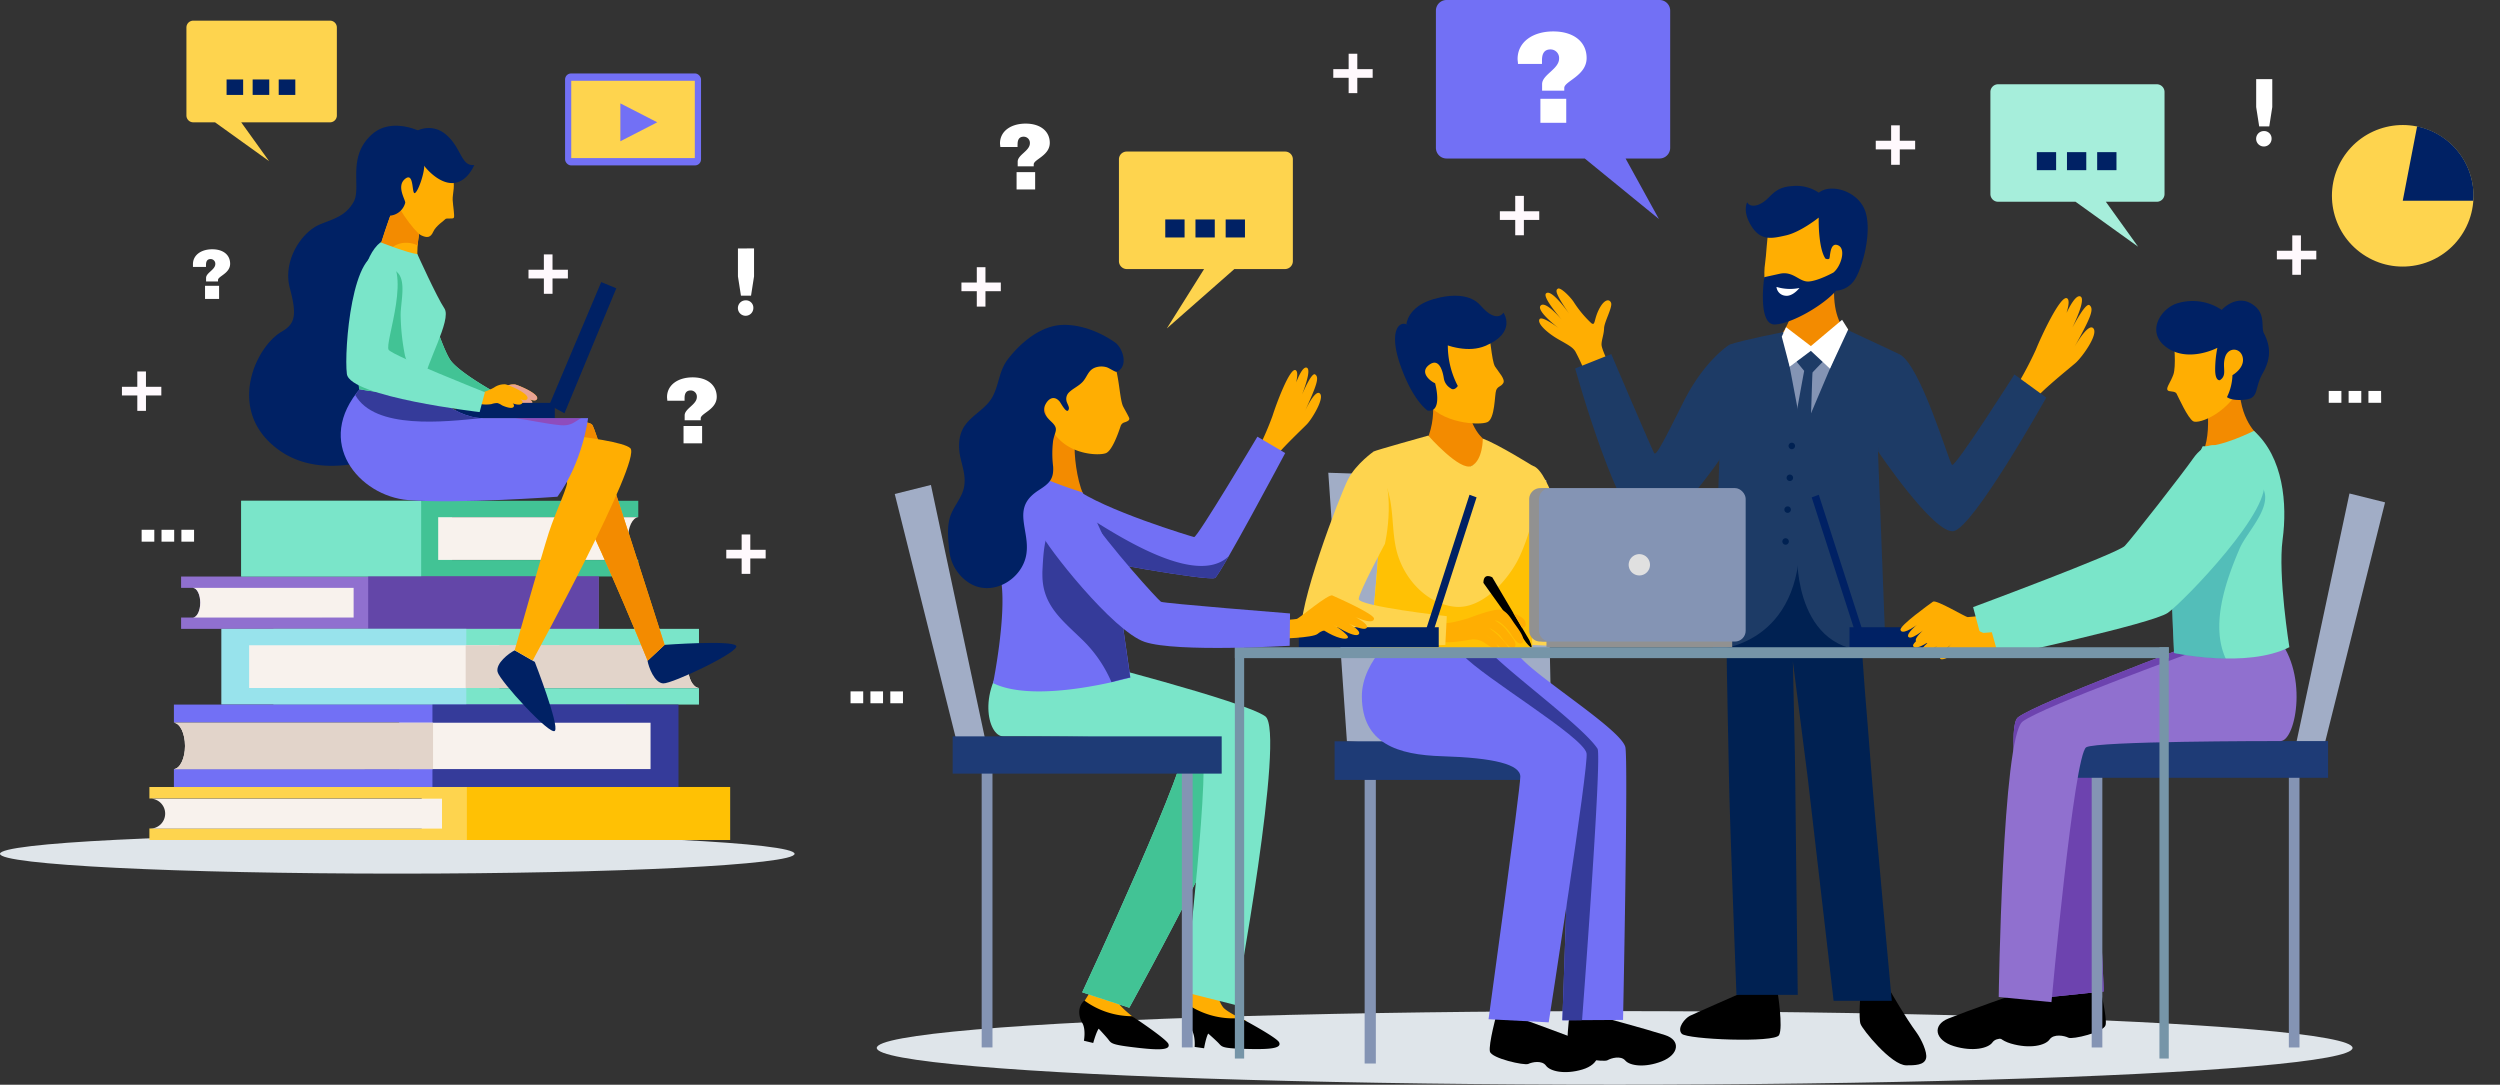 <svg xmlns="http://www.w3.org/2000/svg" width="663.919" height="288.068" viewBox="0 0 663.919 288.068">
  <rect x="0" y="0" width="663.919" height="288.068" fill="#333333" stroke="none"/>
  <g id="_29476_Convertido_-01" data-name="29476 [Convertido]-01" transform="translate(-52.63 -133.498)">
    <g id="Layer_1" data-name="Layer 1" transform="translate(52.63 130.34)">
      <ellipse id="Elipse_6300" data-name="Elipse 6300" cx="195.963" cy="9.772" rx="195.963" ry="9.772" transform="translate(232.838 271.681)" fill="#dfe5ea"/>
      <path id="Trazado_187583" data-name="Trazado 187583" d="M263.646,354.671c0,2.912-47.232,5.261-105.508,5.261S52.63,357.583,52.63,354.671s47.232-5.261,105.508-5.261S263.646,351.768,263.646,354.671Z" transform="translate(-52.63 -124.766)" fill="#dfe5ea"/>
      <rect id="Rectángulo_38738" data-name="Rectángulo 38738" width="36.106" height="24.426" rx="1.6" transform="translate(150.064 22.662)" fill="#7270f5"/>
      <rect id="Rectángulo_38739" data-name="Rectángulo 38739" width="32.814" height="20.529" transform="translate(151.704 24.611)" fill="#fed44e"/>
      <path id="Trazado_187584" data-name="Trazado 187584" d="M213.29,160.19v10.06l9.793-5.035Z" transform="translate(-48.542 -129.58)" fill="#7270f5"/>
      <path id="Trazado_187585" data-name="Trazado 187585" d="M396.63,255.85l4.943,71.32,54.451,3.394L454.506,257.8Z" transform="translate(-43.877 -127.146)" fill="#a1adc6"/>
      <path id="Trazado_187586" data-name="Trazado 187586" d="M449.964,254.071c-4.4-1.323-14.449,38.382-12.88,44.761,1.077,4.368,38.116,2.789,38.116,2.789l.39-7.629s-23.5-2.656-23.38-4.584,6.942-14.623,6.942-14.623S454.435,255.414,449.964,254.071Z" transform="translate(-42.852 -127.192)" fill="#fed44e"/>
      <path id="Trazado_187587" data-name="Trazado 187587" d="M432.935,231.23l-9.978,1.559s2.81,8.87-1.5,16.407c0,0,7.178,7.773,12.182,5.722,5.343-2.194,3.353-7.6,3.353-7.6S431.55,243.033,432.935,231.23Z" transform="translate(-43.245 -127.773)" fill="#f38b00"/>
      <path id="Trazado_187588" data-name="Trazado 187588" d="M421.443,216.315s15.556-1.784,16.633.831,1.313,9.988,2.318,11.536,2.83,3.415,2.153,4.42-1.436.759-1.866,1.887-.267,7.5-2.317,8.439-12.531.39-16.325-5.578S413.916,216.868,421.443,216.315Z" transform="translate(-43.351 -128.167)" fill="#ffae02"/>
      <path id="Trazado_187589" data-name="Trazado 187589" d="M417.622,217.742l10.316,4.768a23.215,23.215,0,0,0,2.646,11.28s-.923,1.425-1.9.615a3.743,3.743,0,0,1-1.825-2.728c-.236-1.5-1.128-5.517-3.835-3.538s.154,4.338,1.528,4.922c0,0,2.184,7.834-1.969,7.27,0,0-3.835-2.43-7.178-11.834S415.028,215.968,417.622,217.742Z" transform="translate(-43.437 -128.128)" fill="#002164"/>
      <path id="Trazado_187590" data-name="Trazado 187590" d="M442.64,214.5s3.692,5.3-4.881,8.85-20.9-5.794-20.9-5.794.308-4.656,7.178-6.645c5.127-1.487,9.9-1.282,12.51,1.682C440.9,217.619,442.64,214.5,442.64,214.5Z" transform="translate(-43.362 -128.313)" fill="#002164"/>
      <rect id="Rectángulo_38740" data-name="Rectángulo 38740" width="2.974" height="78.354" transform="translate(362.403 207.242)" fill="#8494b4"/>
      <rect id="Rectángulo_38741" data-name="Rectángulo 38741" width="2.974" height="78.354" transform="translate(417.469 207.242)" fill="#8494b4"/>
      <rect id="Rectángulo_38742" data-name="Rectángulo 38742" width="74.006" height="10.254" transform="translate(354.425 200.023)" fill="#1e3b76"/>
      <path id="Trazado_187591" data-name="Trazado 187591" d="M422.9,246.23s-13.926,3.876-14.5,4.225c0,0,1.538,20.14,1.313,25.564s-2.42,28.641-2.42,28.641h43.263s-.513-23.585-.287-28.815c0,0-1.384-17.535.451-21.534,0,0-9.1-5.691-13.331-7.3,0,0,.062,5.712-2.974,7.27S422.9,246.23,422.9,246.23Z" transform="translate(-43.606 -127.391)" fill="#fed44e"/>
      <path id="Trazado_187592" data-name="Trazado 187592" d="M450.266,275.645s-.1-2.41-.154-5.671a51.885,51.885,0,0,1-3.076,8.45c-2.83,5.835-9.814,13.905-17.238,13.044s-13.4-7.486-15.269-14.715c-1.395-5.445-.708-11.382-2.543-16.684a21.956,21.956,0,0,0-3.281-6c.431,6.153,1.2,17.812,1.025,21.75-.236,5.425-2.42,28.641-2.42,28.641h43.264S450.061,280.844,450.266,275.645Z" transform="translate(-43.605 -127.192)" fill="#ffc104"/>
      <path id="Trazado_187593" data-name="Trazado 187593" d="M448.982,299.592l-9.824-16.653s-2.348-1.384-2.358,1.477l11.341,15.833S450.756,303.519,448.982,299.592Z" transform="translate(-42.855 -126.466)"/>
      <path id="Trazado_187594" data-name="Trazado 187594" d="M445.389,295.094c-.759-1.025-1.661-2.84-3.271-3.661s-8.819,2.112-9.321,2.246c-.267.062-4.83,1.436-5.773,1.128a41.735,41.735,0,0,1-.954,4.953c1.682.625,7.1-.42,7.773-.523a5.2,5.2,0,0,1,3.743,1.025c1.128.8,2.215,1.477,3.015,1.313s-.051-1.138-.5-1.671h0c2.051,2.43,3.076,2.051,3.456,1.559s-2.184-2.923-2.441-3.24-2.523-2.051-2.523-2.051a10.347,10.347,0,0,1,2.9,2.051c.246.267,2.953,4.368,3.876,3.076s-1.333-3.353-2.235-4.656a10.255,10.255,0,0,0-3-2.441c1.1-.144,2.984,1.928,3.61,2.656s2.276,4.174,3.579,3.3S446.148,296.181,445.389,295.094Zm-5.5,4.615a20.973,20.973,0,0,0-2.153-1.61,11.715,11.715,0,0,1,2.153,1.63Z" transform="translate(-43.128 -126.245)" fill="#ffae02"/>
      <path id="Trazado_187595" data-name="Trazado 187595" d="M444.56,292.18s2.676,1.025,3.138,2.215-.267,1.907-.9,1.63Z" transform="translate(-42.657 -126.222)" fill="#ffae02"/>
      <path id="Trazado_187596" data-name="Trazado 187596" d="M408.847,250.35s-4.573,3.2-6.727,7.26-13.915,34.937-12.357,41.315c1.077,4.368,38.126,2.789,38.126,2.789l.39-7.629s-23.5-2.656-23.39-4.584,6.953-14.623,6.953-14.623S415.564,259.22,408.847,250.35Z" transform="translate(-44.055 -127.286)" fill="#fed44e"/>
      <path id="Trazado_187597" data-name="Trazado 187597" d="M466.938,396.62s12.4,3.333,17.535,4.984c4.266,1.364,3.712,5.189-.851,6.973s-8.511,1.179-9.7-.215-3.774-.636-4.727-.072-9.834-.656-10.429-2.43.246-8.85.246-8.85Z" transform="translate(-42.301 -123.564)"/>
      <path id="Trazado_187598" data-name="Trazado 187598" d="M447.392,397.476s12.09,4.358,17.063,6.419c4.1,1.713,3.281,5.486-1.425,6.881s-8.573.472-9.649-1.025-3.7-.943-4.7-.461-9.752-1.466-10.193-3.281,1.866-10.367,1.866-10.367Z" transform="translate(-42.813 -123.589)"/>
      <path id="Trazado_187599" data-name="Trazado 187599" d="M474.905,327.491c-1.364-5.076-26.662-20.417-28.712-25.041H425.786a33.2,33.2,0,0,0-5.4,15.618c-1.292,12.962,10.685,8.521,22.56,8.952S459.636,334.8,459.985,338s-1.8,62.07-1.8,62.07l16.12-.092S475.726,330.516,474.905,327.491Z" transform="translate(-43.275 -125.961)" fill="#7270f5"/>
      <path id="Trazado_187600" data-name="Trazado 187600" d="M463.42,400.031s5.353-70.274,4.1-72.089c-3.681-5.6-21.534-18.745-27.687-24.847L425.8,302.45a33.2,33.2,0,0,0-5.4,15.618c-1.292,12.962,10.685,8.521,22.56,8.952S459.636,334.8,459.985,338s-1.8,62.07-1.8,62.07Z" transform="translate(-43.275 -125.961)" fill="#353b9a"/>
      <path id="Trazado_187601" data-name="Trazado 187601" d="M464.991,329.163c-.954-4.461-27.318-20.058-32.814-26.026L410.56,301.65c-2.646,2.964-5.281,7.578-5.24,12.521.113,12.449,9.5,15.443,21.37,15.8,13.7.41,20.734,2.174,20.714,5.435s-8.439,64.408-8.439,64.408l15.976.831S465.647,332.219,464.991,329.163Z" transform="translate(-43.656 -125.981)" fill="#7270f5"/>
      <path id="Trazado_187602" data-name="Trazado 187602" d="M575,233.818a97.043,97.043,0,0,0,4.994-9.475c1.323-3.322,6.645-14.828,8.337-13.628s-3.076,10.87-3.076,10.87,4.2-12.09,6.481-11.423-3.886,11.936-3.886,11.936,5.066-10.613,6.388-9.588.287,3.384-4.1,11.28c0,0,3.712-6.747,5.127-5.127s-3.076,7.773-4.768,9.229-9.414,7.64-11.28,10.254C579.256,238.053,575.092,236.6,575,233.818Z" transform="translate(-39.338 -128.31)" fill="#ffae02"/>
      <path id="Trazado_187603" data-name="Trazado 187603" d="M582.358,225.555s5.578-3.169,7.178-1.948,0,2.512-5.794,4.379c0,0-2.051,2.594-3.343,2.789a3.876,3.876,0,0,1,1.959-5.22Z" transform="translate(-39.21 -127.974)" fill="#ffae02"/>
      <path id="Trazado_187604" data-name="Trazado 187604" d="M469.965,228.557s-2.164-4.286-2.164-5.537.625-2.6.677-4.317,2.338-5.671,1.846-6.8-1.9-.851-3.24,1.846-.9,4.368-1.989,3.6a29.408,29.408,0,0,1-4.584-5.486c-.861-1.395-3.558-4.1-4.276-3.692s-.923,1.169,3.856,7.916c0,0-5.414-8.122-7.014-6.655-1.107,1.025,4.184,6.973,4.943,7.916,0,0-4.891-6.153-6.358-4.7s5.373,6.481,5.373,6.481-5.035-3.989-5.712-2.82,2.256,3.763,5.127,5.384,3.62,2.051,4.348,3.076a54.678,54.678,0,0,1,2.533,5.4S467.935,231.356,469.965,228.557Z" transform="translate(-42.488 -128.361)" fill="#ffae02"/>
      <path id="Trazado_187605" data-name="Trazado 187605" d="M529.079,200.94,518.824,202.5s-.584,19.135-8.685,20.663c0,0-2.881,31.327,7.834,28.712s16.479-29.8,16.479-29.8S525.008,219.46,529.079,200.94Z" transform="translate(-40.998 -128.544)" fill="#f38b00"/>
      <path id="Trazado_187606" data-name="Trazado 187606" d="M529.895,187.067s-11.054-4.553-15.443-1.795-4.03,12.305-4.686,16.663c-1.025,6.829,1.918,13.495,3.712,14.141s15.6-3.076,17.792-13.085S532.489,188.81,529.895,187.067Z" transform="translate(-41.003 -128.965)" fill="#ffae02"/>
      <path id="Trazado_187607" data-name="Trazado 187607" d="M513.643,390.44s1.487,9.229.379,11.331-24.447,1.159-25.841-.359.923-4.153,2.143-4.758S504.2,390.5,504.2,390.5Z" transform="translate(-41.558 -123.722)"/>
      <path id="Trazado_187608" data-name="Trazado 187608" d="M542.588,390.44h-8.122s-.544,6.829,0,8.357,8.2,11,12.172,11c2.164,0,4.83,0,5.25-1.907.349-1.6-1.241-4.984-2.543-6.8C546.464,397.167,542.588,390.44,542.588,390.44Z" transform="translate(-40.376 -123.722)"/>
      <path id="Trazado_187609" data-name="Trazado 187609" d="M528.018,204.571s-3.958,2.194-6.522,2.379-4.1-2.861-7.742-2.051-4.1.9-4.1.9-1.907,12.931,2.964,12.562,13.167-5.486,16.1-8.962a6.4,6.4,0,0,0,4.994-2.984c1.948-2.984,4.573-12.254,2.861-17.853s-9.229-7.8-12.428-5.189a10.552,10.552,0,0,0-7.014-1.764c-4.594.246-5.537,2.676-7.5,4.1s-3.856,1.466-4.5.205c0,0-1.384,2.317,1.1,6.3s5.332,3.374,9.229,2.482,8.655-4.717,8.655-4.717-.205,7.968,1.784,10.89c0,0,.738.328,1.025,0s.082-4.471,2.318-3.538S530.017,202.982,528.018,204.571Z" transform="translate(-41.126 -129.037)" fill="#002164"/>
      <path id="Trazado_187610" data-name="Trazado 187610" d="M512.7,207.72a12.305,12.305,0,0,0,6.1.287s-1.8,2.369-3.784,2.051A2.584,2.584,0,0,1,512.7,207.72Z" transform="translate(-40.923 -128.371)" fill="#fff"/>
      <path id="Trazado_187611" data-name="Trazado 187611" d="M531.339,218.75l-9.485,5.127-7.363-4.42a67.209,67.209,0,0,0-2.676,24.047c1.077,12.787,3.148,21.965,11.793,10.08S535.461,222.893,531.339,218.75Z" transform="translate(-40.95 -128.09)" fill="#fff"/>
      <path id="Trazado_187612" data-name="Trazado 187612" d="M531.339,218.75l-9.485,5.127-7.363-4.42a67.209,67.209,0,0,0-2.676,24.047c1.077,12.787,3.148,21.965,11.793,10.08S535.461,222.893,531.339,218.75Z" transform="translate(-40.95 -128.09)" fill="#8494b4"/>
      <path id="Trazado_187613" data-name="Trazado 187613" d="M520.022,229.731s-5.127,27.554-4.666,28.087c.277-.349,3.384,7.475,5.127,0,1.395-5.814,1.569-27.451,1.784-27.687,0,0,2.666-2.861,4.215-4.266,1.025-.923,2-1.877,2.953-2.851.246-.451.492-.913.7-1.395l-.41,1.025a23.754,23.754,0,0,1,2.051-3.21,3.279,3.279,0,0,0-.482-.615l-9.485,5.127-7.363-4.42s-.226.656-.533,1.815a27.728,27.728,0,0,1,2.051,3.22C516.75,225.834,520.022,229.731,520.022,229.731Z" transform="translate(-40.893 -128.089)" fill="#1d3b66"/>
      <path id="Trazado_187614" data-name="Trazado 187614" d="M500.941,268.783l29.082-.543s4.43,7.25,5.414,28.169c.677,14.356,1.261,18.294,2.687,37.234.964,12.859,5.527,62.132,5.527,62.132H528.2s-6.542-56.225-6.881-59.291c-.113-1.077-3.938-30.815-3.938-30.815S518,332.6,518,335.735s.677,58.45.677,58.45H502.4s-1.825-47.037-1.989-57.8C500.161,318.948,498.675,274.413,500.941,268.783Z" transform="translate(-41.254 -126.831)" fill="#002152"/>
      <path id="Trazado_187615" data-name="Trazado 187615" d="M514.884,219.44s-10.254,1.979-14.2,3.292c0,0,1.261,23.585-2.7,29.574l-1.8,51.5s22.416-.267,23.144-28.179.667-29.164.667-29.164Z" transform="translate(-41.344 -128.073)" fill="#1d3b66"/>
      <path id="Trazado_187616" data-name="Trazado 187616" d="M517.553,248.952a.862.862,0,1,1-.241-.619.862.862,0,0,1,.241.619Z" transform="translate(-40.844 -127.344)" fill="#002152"/>
      <path id="Trazado_187617" data-name="Trazado 187617" d="M517.043,257.192a.861.861,0,1,1-.841-.872A.862.862,0,0,1,517.043,257.192Z" transform="translate(-40.857 -127.134)" fill="#002152"/>
      <path id="Trazado_187618" data-name="Trazado 187618" d="M516.483,265.442a.872.872,0,0,1-.882.841.861.861,0,0,1,0-1.723.872.872,0,0,1,.882.882Z" transform="translate(-40.872 -126.925)" fill="#002152"/>
      <path id="Trazado_187619" data-name="Trazado 187619" d="M515.943,273.682a.861.861,0,1,1-.841-.872.861.861,0,0,1,.841.872Z" transform="translate(-40.885 -126.715)" fill="#002152"/>
      <path id="Trazado_187620" data-name="Trazado 187620" d="M545.142,225.282l-13.967-6.532-11.741,27.687-1.364,32.476s-.841,28.384,23.472,24.867l-2.01-52.2S539.379,232.45,545.142,225.282Z" transform="translate(-40.787 -128.09)" fill="#1d3b66"/>
      <path id="Trazado_187621" data-name="Trazado 187621" d="M583.68,236.677l-8.46-6.153s-15.71,24.764-16.571,24.016-8.368-26.764-14.038-29.42c0,0-2.871,2.051-4.5,8.05-1.159,4.245-1.323,11.085-1.077,17.832,0,0,14.756,21.873,19.976,21.145S583.68,236.677,583.68,236.677Z" transform="translate(-40.256 -127.928)" fill="#1d3b66"/>
      <path id="Trazado_187622" data-name="Trazado 187622" d="M470.148,225.183,460.57,229s13.116,47.4,20.673,43.233,17.607-18.919,17.607-18.919a34.958,34.958,0,0,0,3.886-11.793c.974-6.337.379-15.013-1.148-18.868,0,0-6.655,4.05-12.244,15.2s-7.281,14.356-7.783,13.638S470.148,225.183,470.148,225.183Z" transform="translate(-42.25 -127.991)" fill="#1d3b66"/>
      <path id="Trazado_187623" data-name="Trazado 187623" d="M521.792,223.223l-6.583-5.025-1.138,2.512,2.092,7.988,5.63-4.215,5.076,4.738,4.84-10.408-1.62-2.574Z" transform="translate(-40.889 -128.154)" fill="#fff"/>
      <rect id="Rectángulo_38743" data-name="Rectángulo 38743" width="49.324" height="3.005" transform="translate(410.691 172.039)" fill="#919191"/>
      <rect id="Rectángulo_38744" data-name="Rectángulo 38744" width="56.482" height="40.761" rx="2.87" transform="translate(407.112 132.775)" fill="#8494b4"/>
      <path id="Trazado_187624" data-name="Trazado 187624" d="M451.255,297.638V262.773a2.953,2.953,0,0,1,2.943-2.943h-2.6a2.953,2.953,0,0,0-2.943,2.943v34.865a2.943,2.943,0,0,0,2.943,2.943h2.6A2.943,2.943,0,0,1,451.255,297.638Z" transform="translate(-42.553 -127.045)" fill="#919191"/>
      <path id="Trazado_187625" data-name="Trazado 187625" d="M480.081,279.77a2.83,2.83,0,1,1-.825-2.008A2.83,2.83,0,0,1,480.081,279.77Z" transform="translate(-41.897 -126.61)" fill="#e0e0e0"/>
      <rect id="Rectángulo_38745" data-name="Rectángulo 38745" width="37.152" height="5.312" transform="translate(491.168 169.732)" fill="#002164"/>
      <path id="Trazado_187626" data-name="Trazado 187626" d="M521.82,262.247l12.039,37.326,1.877-.687L523.7,261.55Z" transform="translate(-40.691 -127.001)" fill="#002164"/>
      <path id="Trazado_187627" data-name="Trazado 187627" d="M587.207,389.675s-9.9,4.871-15.2,7.065c-4.409,1.825-3.5,5.845,1.518,7.322s9.137.513,10.254-1.077,3.938-1.025,5-.482,9.414-1.425,9.885-3.353-1.6-10.47-1.6-10.47Z" transform="translate(-39.486 -123.767)"/>
      <path id="Trazado_187628" data-name="Trazado 187628" d="M638.6,300.07l-16.807.226s-41.131,15.382-46.5,19.371,8.829,74.253,8.829,74.253l13.956-1.456s-3.292-62.839-.605-65.526,46.227-6.665,48.965-7.486S645.338,309,638.6,300.07Z" transform="translate(-39.362 -126.021)" fill="#9070cf"/>
      <path id="Trazado_187629" data-name="Trazado 187629" d="M638.6,300.07l-16.807.226s-41.131,15.382-46.5,19.371,8.829,74.253,8.829,74.253l13.956-1.456s-3.292-62.839-.605-65.526,46.227-6.665,48.965-7.486S645.338,309,638.6,300.07Z" transform="translate(-39.362 -126.021)" fill="#6d43af"/>
      <path id="Trazado_187630" data-name="Trazado 187630" d="M670.909,263.579l-17.074,68.264-7.065-1.764,14.684-68.859Z" transform="translate(-37.512 -127.01)" fill="#a1adc6"/>
      <rect id="Rectángulo_38746" data-name="Rectángulo 38746" width="2.83" height="74.509" transform="translate(555.484 206.822)" fill="#8494b4"/>
      <rect id="Rectángulo_38747" data-name="Rectángulo 38747" width="2.83" height="74.509" transform="translate(607.843 206.822)" fill="#8494b4"/>
      <rect id="Rectángulo_38748" data-name="Rectángulo 38748" width="70.366" height="9.752" transform="translate(547.895 199.962)" fill="#1e3b76"/>
      <path id="Trazado_187631" data-name="Trazado 187631" d="M632.919,230.25,623.27,232.3s2.779,11.864,0,18.458c0,0,5.261,2.051,14.12-4.655C637.349,246.062,631.935,241.448,632.919,230.25Z" transform="translate(-38.11 -127.798)" fill="#f38b00"/>
      <path id="Trazado_187632" data-name="Trazado 187632" d="M634.737,216.892s-10.736-4.04-13.608-2.564-6.378,3.651-5.835,5.835.954,8.614.246,10.634-1.9,3.415-1.61,4.1,1.979.144,2.451,1.025,2.974,6.522,4.43,7.332,9.783-2.112,13.638-11.157S637.127,218.43,634.737,216.892Z" transform="translate(-38.349 -128.211)" fill="#ffae02"/>
      <path id="Trazado_187633" data-name="Trazado 187633" d="M575.524,390.7s-12.91,4.512-18.232,6.655c-4.43,1.774-3.558,5.8,1.436,7.332s9.137.605,10.254-.974,3.958-.964,5.014-.441,9.434-1.323,9.916-3.251-.7-7.588-.7-7.588Z" transform="translate(-39.862 -123.715)"/>
      <path id="Trazado_187634" data-name="Trazado 187634" d="M628.431,213.731s3.671-4.1,7.814-1.692,2.523,6.153,3.384,7.875c2.051,3.886,1.692,7.178-.328,10.716-2.246,3.968-.892,6.532-4.615,6.942s-4.85-.677-4.85-.677a14.357,14.357,0,0,0,1.456-5.835s3.189-1.774,2.758-4.532-3.815-3.076-4.707-.277.7,4.789-1.395,6.153c0,0-1.251.349-1.251-2.8a30.078,30.078,0,0,1,.584-5.8s-7.537,4-13.331,0-1.795-10.254,2.42-11.731a13.854,13.854,0,0,1,12.059,1.661Z" transform="translate(-38.421 -128.28)" fill="#002164"/>
      <path id="Trazado_187635" data-name="Trazado 187635" d="M643.4,297.64l-18.776,3.743s-42.658,15.382-48.032,19.483-6.337,73.155-6.337,73.155l14.008,1.354s5.989-65.711,9.229-67.679c2.83-1.651,48.719-1.651,51.59-1.651C649.25,326.045,652.809,307.146,643.4,297.64Z" transform="translate(-39.459 -126.083)" fill="#9070cf"/>
      <path id="Trazado_187636" data-name="Trazado 187636" d="M566.108,293s-2.83.338-3.435.338-8.368-4.717-9.229-4.1-8.85,6.337-8.624,7.475,2.451.482,6.706-3.21c0,0-5.66,4.1-4.584,5.127s6.009-3.589,6.009-3.589-5.127,3.9-3.9,4.8,5.691-3.763,5.691-3.763-3.528,3.486-3.076,4.1,2.687-.379,5.127-2.717c0,0,.441-.246,1.723.492s9.147-.564,9.147-.564Z" transform="translate(-40.106 -126.298)" fill="#ffae02"/>
      <path id="Trazado_187637" data-name="Trazado 187637" d="M563.62,291.717l2.4,9s38.844-8.778,42.782-11.69,27.451-28.384,24-35.48-7.927-5.353-10.736-1.323-16.243,21.227-18.161,23.237S563.62,291.717,563.62,291.717Z" transform="translate(-39.628 -127.328)" fill="#7ae5c9"/>
      <path id="Trazado_187638" data-name="Trazado 187638" d="M570.415,297.095s-2.974.338-3.61.338-8.788-4.717-9.68-4.1-9.291,6.337-9.055,7.476,2.574.482,7.045-3.21c0,0-5.937,4.1-4.82,5.127s6.317-3.589,6.317-3.589-5.343,3.9-4.1,4.8,5.978-3.763,5.978-3.763-3.7,3.487-3.21,4.1,2.83-.39,5.384-2.728c0,0,.472-.246,1.8.492s9.608-.564,9.608-.564Z" transform="translate(-40.024 -126.194)" fill="#ffae02"/>
      <path id="Trazado_187639" data-name="Trazado 187639" d="M636.892,245s-8.7,4.409-13.608,4.1c0,0-7.968,16.735-8.5,21.206s.9,33.686.9,33.686,19.268,4.184,30.63-1.538c0,0-3.076-19.073-1.8-28.559S644.746,252.045,636.892,245Z" transform="translate(-38.329 -127.422)" fill="#7ae5c9"/>
      <path id="Trazado_187640" data-name="Trazado 187640" d="M633.169,275.84c1.928-4.44,9.465-11.587,5.671-16.571-3.076-4.009-5.23-4.286-8.583-.472-3.138,3.579-6.009,7.435-9.578,10.6a61.966,61.966,0,0,1-6.019,4.4c0,9.229,1.025,29.953,1.025,29.953a78.167,78.167,0,0,0,13.731,1.466C625.417,296.482,629.139,285.151,633.169,275.84Z" transform="translate(-38.329 -127.14)" fill="#006b98" opacity="0.32"/>
      <path id="Trazado_187641" data-name="Trazado 187641" d="M567.8,295.807l2.512,9s40.813-8.778,44.935-11.69,28.846-28.384,25.216-35.48-8.327-5.353-11.28-1.323-17.063,21.227-19.073,23.237S567.8,295.807,567.8,295.807Z" transform="translate(-39.521 -127.224)" fill="#7ae5c9"/>
      <path id="Trazado_187642" data-name="Trazado 187642" d="M378.71,249.744a80.8,80.8,0,0,0,3.579-8.347c.9-2.9,4.625-12.992,6.153-12.08s-1.856,9.383-1.856,9.383,2.738-10.5,4.707-10.08-2.492,10.347-2.492,10.347,3.569-9.311,4.768-8.542.461,2.851-2.7,9.783c0,0,2.7-5.948,3.989-4.707s-2.123,6.768-3.415,8.122-7.455,7.086-8.85,9.414C382.586,253.036,379.007,252.083,378.71,249.744Z" transform="translate(-44.333 -127.84)" fill="#ffae02"/>
      <path id="Trazado_187643" data-name="Trazado 187643" d="M384.4,242.247s4.5-3.076,5.9-2.123.154,2.123-4.6,4.1c0,0-1.548,2.328-2.635,2.594a3.292,3.292,0,0,1,1.343-4.573Z" transform="translate(-44.233 -127.551)" fill="#ffae02"/>
      <path id="Trazado_187644" data-name="Trazado 187644" d="M379.522,246.51s-15.976,26.856-16.807,26.662-24-7.178-31.953-13.126c-2.256-1.682-2.246,16.694,0,17.822s36,7.117,37.5,6.153,18.643-33.163,18.643-33.163Z" transform="translate(-45.596 -127.384)" fill="#7270f5"/>
      <path id="Trazado_187645" data-name="Trazado 187645" d="M370.606,278.834c-11.516,7.393-38.526-13.956-41.6-14.674-.461,5.035.287,12.51,1.764,13.259,2.256,1.118,36,7.117,37.5,6.153.39-.236,1.774-2.5,3.63-5.732a11.758,11.758,0,0,1-1.292.995Z" transform="translate(-45.601 -126.935)" fill="#353b9a"/>
      <path id="Trazado_187646" data-name="Trazado 187646" d="M331.328,248.64c-1.025-.215-5.9-10.511-7.988-12.51-1.025,7.035-5.25,23.708-5.25,23.708,5.127,5.527,15.443,2.133,15.443,2.133C331.821,258.321,331.011,251.03,331.328,248.64Z" transform="translate(-45.875 -127.648)" fill="#f38b00"/>
      <path id="Trazado_187647" data-name="Trazado 187647" d="M329.161,221.484s10,2.256,11.916,5.178,1.918,10.511,2.974,12.521c.646,1.21,1.22,2.194,1.538,2.9s-.431,1.025-1.3,1.3a1.507,1.507,0,0,0-.933.964c-.595,1.836-2.246,6.532-3.9,7.178-2.051.81-12.305.5-15.32-8.378S322.732,219.587,329.161,221.484Z" transform="translate(-45.759 -128.025)" fill="#ffae02"/>
      <path id="Trazado_187648" data-name="Trazado 187648" d="M368.189,390.547l-6.717-1.107s-.349,6.389-.9,7.845c0,0,7.537,3.61,15.269.759,0,0-4.932-2.123-6.224-3.63A7.415,7.415,0,0,1,368.189,390.547Z" transform="translate(-44.794 -123.747)" fill="#ffae02"/>
      <path id="Trazado_187649" data-name="Trazado 187649" d="M361.2,394.16a21.616,21.616,0,0,0,13.044,2.984s9.649,5.127,10.254,6.45c.872,1.815-3.353,1.928-9.947,1.713-5.63-.185-5.209-.605-6.337-1.713s-2.543-2.328-2.543-2.328-.513.7-1.1,3.907l-2.512-.359s.3-3.076-.923-4.738C360.294,398.918,359.32,396.221,361.2,394.16Z" transform="translate(-44.806 -123.627)"/>
      <path id="Trazado_187650" data-name="Trazado 187650" d="M341.823,388.944,336.7,387.56s-2.974,4.963-3.845,6.265c0,0,6.553,5.189,14.715,4.1,0,0-4.327-3.169-5.261-4.922a7.424,7.424,0,0,1-.482-4.061Z" transform="translate(-45.5 -123.795)" fill="#ffae02"/>
      <path id="Trazado_187651" data-name="Trazado 187651" d="M333.484,392.53a21.616,21.616,0,0,0,12.705,4.174s9.126,6.03,9.629,7.373c.7,1.877-3.517,1.6-10.06.779-5.589-.7-5.127-1.087-6.153-2.287s-2.307-2.553-2.307-2.553-.574.646-1.456,3.794l-2.471-.595s.585-3.076-.472-4.8C332.14,397.186,331.422,394.407,333.484,392.53Z" transform="translate(-45.518 -123.669)"/>
      <path id="Trazado_187652" data-name="Trazado 187652" d="M318.99,298.46l13.249,9.383s43,8.286,48.452,12.367-34.711,76.632-34.711,76.632l-12.5-4.1s30-64.224,27.277-66.951-46.935-6.758-49.724-7.6S312.191,307.525,318.99,298.46Z" transform="translate(-46.078 -126.062)" fill="#7ae5c9"/>
      <path id="Trazado_187653" data-name="Trazado 187653" d="M318.99,298.46l13.249,9.383s43,8.286,48.452,12.367-34.711,76.632-34.711,76.632l-12.5-4.1s30-64.224,27.277-66.951-46.935-6.758-49.724-7.6S312.191,307.525,318.99,298.46Z" transform="translate(-46.078 -126.062)" fill="#42c395"/>
      <path id="Trazado_187654" data-name="Trazado 187654" d="M314.958,302.61l17.32,1.425s44.412,11.28,49.867,15.32S374.188,396,374.188,396l-13.577-3.425s7.65-64.275,4.327-66.233c-2.871-1.671-49.467-1.671-52.38-1.671C308.364,324.667,305.391,312.239,314.958,302.61Z" transform="translate(-46.117 -125.957)" fill="#7ae5c9"/>
      <path id="Trazado_187655" data-name="Trazado 187655" d="M319.818,255.85a125.791,125.791,0,0,0,13.741,5.219s8.081,15.956,8.624,20.406,4.1,28.764,4.1,28.764-24.929,7.178-36.465,1.477c0,0,3.487-17.248,2.215-26.662S311.83,262.844,319.818,255.85Z" transform="translate(-46.086 -127.146)" fill="#7270f5"/>
      <path id="Trazado_187656" data-name="Trazado 187656" d="M322.59,282.687c0,7.988,5.127,11.9,10.439,17.053a34.578,34.578,0,0,1,7.906,11.423c2.84-.831,4.984-1.231,4.984-1.231s-1.887-13.033-3.076-21.76c-5.3-2.369-8.111-7.435-10.008-12.828-1.087-3.076-1.692-5.127-3.661-7.455-5.866.154-6.224,7.014-6.563,13.433C322.58,281.785,322.58,282.246,322.59,282.687Z" transform="translate(-45.761 -126.84)" fill="#353b9a"/>
      <path id="Trazado_187657" data-name="Trazado 187657" d="M284.35,261.41l17.34,69.31,7.178-1.795-14.91-69.915Z" transform="translate(-46.734 -127.066)" fill="#a1adc6"/>
      <rect id="Rectángulo_38749" data-name="Rectángulo 38749" width="2.871" height="75.647" transform="translate(313.858 205.674)" fill="#8494b4"/>
      <rect id="Rectángulo_38750" data-name="Rectángulo 38750" width="2.871" height="75.647" transform="translate(260.699 205.674)" fill="#8494b4"/>
      <rect id="Rectángulo_38751" data-name="Rectángulo 38751" width="71.443" height="9.896" transform="translate(252.998 198.711)" fill="#1e3b76"/>
      <path id="Trazado_187658" data-name="Trazado 187658" d="M342.9,230.019c3.24-1.272,1.784-6.286-.431-7.824-3.9-2.717-8.952-4.738-13.751-4.635-5.866.113-11.218,4.645-14.623,9.044-2.461,3.179-2.3,6.553-4.1,9.988-1.62,3.076-5.127,4.676-7.229,7.486-1.969,2.646-1.989,6.081-1.21,9.229.595,2.43,1.282,4.635.882,7.127-.5,3.076-2.984,5.384-3.825,8.378-.769,2.707-.431,5.753-.144,8.5a11.547,11.547,0,0,0,5.127,8.665c6.153,4.1,14.469-.861,15.382-7.732.431-3.076-.482-5.824-.779-8.809-.39-3.794.923-5.958,4.1-8.019,2.7-1.733,3.968-2.871,3.763-6.235a27.686,27.686,0,0,1,0-6.891c.492-2.594,1.579-3.076-.461-5-1.425-1.333-2.625-2.769-1.487-4.779.923-1.641,2.4-2.123,3.681-.585.338.4,2.051,3.794,2.451,1.887.123-.533-.595-1.569-.656-2.164a2.379,2.379,0,0,1,.677-2.153c1.025-1.025,2.5-1.641,3.538-2.717,1.313-1.343,1.477-3.128,3.363-3.866a4.86,4.86,0,0,1,3-.133C340.7,228.861,342.593,230.142,342.9,230.019Z" transform="translate(-46.383 -128.121)" fill="#002164"/>
      <rect id="Rectángulo_38752" data-name="Rectángulo 38752" width="37.152" height="5.312" transform="translate(344.929 169.732)" fill="#002164"/>
      <path id="Trazado_187659" data-name="Trazado 187659" d="M435.375,262.247l-12.039,37.326-1.877-.687L433.5,261.55Z" transform="translate(-43.245 -127.001)" fill="#002164"/>
      <rect id="Rectángulo_38753" data-name="Rectángulo 38753" width="2.471" height="109.23" transform="translate(327.937 175.044)" fill="#7695a8"/>
      <rect id="Rectángulo_38754" data-name="Rectángulo 38754" width="2.471" height="109.23" transform="translate(573.48 175.044)" fill="#7695a8"/>
      <rect id="Rectángulo_38755" data-name="Rectángulo 38755" width="248.014" height="2.892" transform="translate(327.937 175.044)" fill="#7695a8"/>
      <path id="Trazado_187660" data-name="Trazado 187660" d="M384.681,294.214s3.22-.215,3.886-.349,8.4-6.717,9.465-6.235,11.1,4.9,11.065,6.153-2.635,1.025-8.1-2.051c0,0,7.106,3.189,6.153,4.491s-7.393-2.574-7.393-2.574,6.43,3.076,5.281,4.286-7.086-2.82-7.086-2.82,4.615,2.974,4.2,3.7-3.076.144-6.235-1.825c0,0-.543-.174-1.825.861s-10.254,1.282-10.254,1.282Z" transform="translate(-44.202 -126.338)" fill="#ffae02"/>
      <path id="Trazado_187661" data-name="Trazado 187661" d="M388.374,293.069l-.092,8.583s-30.066,1.825-38.5-1.025-26.231-25.462-27.779-29.266c-1.836-4.573,5.127-15.679,12.018-5.558s19.381,23.749,20.088,24.17S388.374,293.069,388.374,293.069Z" transform="translate(-45.783 -126.998)" fill="#7270f5"/>
      <path id="Trazado_187662" data-name="Trazado 187662" d="M427.32,175.515h36.711l19.689,16.069-8.85-16.069h9.014a2.83,2.83,0,0,0,2.83-2.83V136.25a2.83,2.83,0,0,0-2.83-2.83H427.32a2.83,2.83,0,0,0-2.82,2.83v36.434A2.83,2.83,0,0,0,427.32,175.515Z" transform="translate(-43.168 -130.262)" fill="#7270f5"/>
      <path id="Trazado_187663" data-name="Trazado 187663" d="M463.985,148.625c0,4.717-5.937,6.153-5.937,7.937v.728h-5.886v-1.733c0-2.523,4.512-3.979,4.512-6.788a2.276,2.276,0,0,0-2.287-2.43c-1.877,0-2.256,1.456-2.256,2.912v.933h-6.378c0-.451-.1-.861-.1-1.313,0-4.5,4.02-7.311,9.465-7.311S463.985,144.329,463.985,148.625Zm-5.414,17.2h-6.86v-6.378h6.86Z" transform="translate(-42.63 -130.055)" fill="#fff"/>
      <path id="Trazado_187664" data-name="Trazado 187664" d="M139.046,165.77H115.461l7.4,10.306L108.509,165.77h-5.784a1.815,1.815,0,0,1-1.815-1.815v-23.37a1.815,1.815,0,0,1,1.815-1.815h36.321a1.815,1.815,0,0,1,1.815,1.815v23.37a1.815,1.815,0,0,1-1.815,1.815Z" transform="translate(-51.402 -130.126)" fill="#fed44e"/>
      <path id="Trazado_187665" data-name="Trazado 187665" d="M115.709,158.1h-4.4V154h4.4Z" transform="translate(-51.137 -129.738)" fill="#002164"/>
      <path id="Trazado_187666" data-name="Trazado 187666" d="M122.469,158.1H118.06V154h4.409Z" transform="translate(-50.965 -129.738)" fill="#002164"/>
      <path id="Trazado_187667" data-name="Trazado 187667" d="M129.219,158.1H124.81V154h4.409Z" transform="translate(-50.793 -129.738)" fill="#002164"/>
      <path id="Trazado_187668" data-name="Trazado 187668" d="M612.256,186.444H598.761l8.562,11.936-16.612-11.936H570.2a2.051,2.051,0,0,1-2.1-2.051v-27.1a2.051,2.051,0,0,1,2.1-2.051h42.043a2.051,2.051,0,0,1,2.1,2.051v27.061a2.051,2.051,0,0,1-2.092,2.092Z" transform="translate(-39.514 -129.706)" fill="#a6eedb"/>
      <path id="Trazado_187669" data-name="Trazado 187669" d="M585.247,177.609H580.12V172.82h5.127Z" transform="translate(-39.208 -129.259)" fill="#002164"/>
      <path id="Trazado_187670" data-name="Trazado 187670" d="M593.057,177.609H587.93V172.82h5.127Z" transform="translate(-39.009 -129.259)" fill="#002164"/>
      <path id="Trazado_187671" data-name="Trazado 187671" d="M600.877,177.609H595.75V172.82h5.127Z" transform="translate(-38.81 -129.259)" fill="#002164"/>
      <path id="Trazado_187672" data-name="Trazado 187672" d="M386.545,203.874H373.061l-17.935,15.771,9.9-15.771H344.512a2.1,2.1,0,0,1-2.1-2.051v-27.1a2.051,2.051,0,0,1,2.1-2.051H386.5a2.051,2.051,0,0,1,2.1,2.051v27.051a2.1,2.1,0,0,1-2.062,2.1Z" transform="translate(-45.257 -129.263)" fill="#fed44e"/>
      <path id="Trazado_187673" data-name="Trazado 187673" d="M359.537,195.039H354.41V190.25h5.127Z" transform="translate(-44.951 -128.816)" fill="#002164"/>
      <path id="Trazado_187674" data-name="Trazado 187674" d="M367.357,195.039H362.23V190.25h5.127Z" transform="translate(-44.752 -128.816)" fill="#002164"/>
      <path id="Trazado_187675" data-name="Trazado 187675" d="M375.177,195.039H370.05V190.25h5.127Z" transform="translate(-44.553 -128.816)" fill="#002164"/>
      <path id="Trazado_187676" data-name="Trazado 187676" d="M220.547,263.11v4.358H171.1v11.393h49.447v4.358H115.09V263.11Z" transform="translate(-51.041 -126.962)" fill="#42c395"/>
      <path id="Trazado_187677" data-name="Trazado 187677" d="M102.729,285.745h-3.2V282.73H210.411v13.905H99.53V293.62h3.2c1.025-.092,1.887-1.815,1.887-3.927S103.786,285.847,102.729,285.745Z" transform="translate(-51.437 -126.462)" fill="#9070cf"/>
      <rect id="Rectángulo_38756" data-name="Rectángulo 38756" width="47.796" height="20.109" transform="translate(64.049 136.148)" fill="#7ae5c9"/>
      <rect id="Rectángulo_38757" data-name="Rectángulo 38757" width="61.199" height="13.905" transform="translate(97.776 156.257)" fill="#6346a8"/>
      <path id="Trazado_187678" data-name="Trazado 187678" d="M219.249,267.36h0c-1.518.144-2.738,2.625-2.738,5.681s1.22,5.527,2.738,5.671H166.11V267.36Z" transform="translate(-49.742 -126.853)" fill="#f8f2ed"/>
      <path id="Trazado_187679" data-name="Trazado 187679" d="M91.32,351.309v-3.056h72.314v-7.968H91.32V337.23H245.537v14.079Z" transform="translate(-51.646 -125.076)" fill="#fed44e"/>
      <rect id="Rectángulo_38758" data-name="Rectángulo 38758" width="69.894" height="14.079" transform="translate(123.987 212.154)" fill="#ffc104"/>
      <path id="Trazado_187680" data-name="Trazado 187680" d="M91.32,348.2h0a3.979,3.979,0,1,0,0-7.947h77.708V348.2Z" transform="translate(-51.646 -124.999)" fill="#f8f2ed"/>
      <path id="Trazado_187681" data-name="Trazado 187681" d="M236.455,296.28v4.358H183.449v11.393h53.005v4.358H123.43V296.28Z" transform="translate(-50.828 -126.118)" fill="#7ae5c9"/>
      <rect id="Rectángulo_38759" data-name="Rectángulo 38759" width="65.054" height="20.109" transform="translate(58.779 170.162)" fill="#98e3ec"/>
      <path id="Trazado_187682" data-name="Trazado 187682" d="M236.614,300.53h0c-1.63.144-2.933,2.625-2.933,5.671s1.3,5.537,2.933,5.681H117.15V300.53Z" transform="translate(-50.988 -126.009)" fill="#f8f2ed"/>
      <path id="Trazado_187683" data-name="Trazado 187683" d="M173.23,300.53h61.957c-1.63.144-2.933,2.625-2.933,5.671s1.3,5.537,2.933,5.681H173.23Z" transform="translate(-49.561 -126.009)" fill="#e2d4ca"/>
      <path id="Trazado_187684" data-name="Trazado 187684" d="M97.67,337.773v-4.748h59.824V320.638H97.67V315.89H217.78v21.883Z" transform="translate(-51.484 -125.619)" fill="#7270f5"/>
      <rect id="Rectángulo_38760" data-name="Rectángulo 38760" width="65.341" height="21.883" transform="translate(114.84 190.271)" fill="#353b9a"/>
      <path id="Trazado_187685" data-name="Trazado 187685" d="M97.67,332.905h0c1.641-.164,2.943-2.861,2.943-6.153s-1.3-6.019-2.943-6.153H224.251v12.305Z" transform="translate(-51.484 -125.499)" fill="#f8f2ed"/>
      <path id="Trazado_187686" data-name="Trazado 187686" d="M166.488,332.905H97.67c1.641-.164,2.943-2.861,2.943-6.153s-1.3-6.019-2.943-6.153h68.818Z" transform="translate(-51.484 -125.499)" fill="#e2d4ca"/>
      <rect id="Rectángulo_38761" data-name="Rectángulo 38761" width="34.209" height="0.01" transform="translate(51.293 167.148)" fill="#f8f2ed"/>
      <path id="Trazado_187687" data-name="Trazado 187687" d="M104.537,289.6c0-2.1-.831-3.825-1.887-3.927h42.618v7.875H102.65C103.706,293.433,104.537,291.71,104.537,289.6Z" transform="translate(-51.357 -126.388)" fill="#f8f2ed"/>
      <path id="Trazado_187688" data-name="Trazado 187688" d="M160.8,202.064s6.153,22.037,9.106,25.636,12.818,8.911,12.818,8.911l-2.6,4.6s-17.832-9.085-20.929-16.52a56.14,56.14,0,0,1-3.6-11.423c-.492-2.728-2.512-9.506-1.507-12.213C154.743,199.265,159.4,198.321,160.8,202.064Z" transform="translate(-50.055 -128.581)" fill="#7ae5c9"/>
      <path id="Trazado_187689" data-name="Trazado 187689" d="M160.8,202.064s6.153,22.037,9.106,25.636,12.818,8.911,12.818,8.911l-2.6,4.6s-17.832-9.085-20.929-16.52a56.14,56.14,0,0,1-3.6-11.423c-.492-2.728-2.512-9.506-1.507-12.213C154.743,199.265,159.4,198.321,160.8,202.064Z" transform="translate(-50.055 -128.581)" fill="#42c395"/>
      <path id="Trazado_187690" data-name="Trazado 187690" d="M220.32,304.637l4.5-4.2s18.007-1.323,19.053.256-17.074,10.131-19.4,9.978S220.628,306.38,220.32,304.637Z" transform="translate(-48.363 -126.025)" fill="#002164"/>
      <path id="Trazado_187691" data-name="Trazado 187691" d="M188.146,245.192s17.033-4.338,18.458-1.538,19.084,58.235,19.084,58.235l-4.5,4.2s-18.961-46.781-24.447-51.672S185.613,247.109,188.146,245.192Z" transform="translate(-49.198 -127.481)" fill="#ffae02"/>
      <path id="Trazado_187692" data-name="Trazado 187692" d="M188.146,245.192s17.033-4.338,18.458-1.538,19.084,58.235,19.084,58.235l-4.5,4.2s-18.961-46.781-24.447-51.672S185.613,247.109,188.146,245.192Z" transform="translate(-49.198 -127.481)" fill="#f38b00"/>
      <path id="Trazado_187693" data-name="Trazado 187693" d="M179.621,235.226a14.869,14.869,0,0,0,3.538-1.425,4.768,4.768,0,0,1,3.056-.8c.81.123,7.352,2.84,5.609,4.1-.564.4-1.969-.3-2.533-.5-.81-.287-1.61-.677-2.389-1.025.708,0,4.245,1.456,3.876,2.287-.656,1.456-4.235-.492-5.066-.954.636.1,2.851.933,2.84,1.733,0,1.272-2.635.215-3.2-.082a3.877,3.877,0,0,0-1.21-.585,4.788,4.788,0,0,0-1.6.287,9.076,9.076,0,0,1-2.789,0c-.543,0-1.815.072-2.051-.4a2.051,2.051,0,0,1,.349-1.989A4.1,4.1,0,0,1,179.621,235.226Z" transform="translate(-49.451 -127.728)" fill="#ffae02"/>
      <path id="Trazado_187694" data-name="Trazado 187694" d="M179.621,235.226a14.869,14.869,0,0,0,3.538-1.425,4.768,4.768,0,0,1,3.056-.8c.81.123,7.352,2.84,5.609,4.1-.564.4-1.969-.3-2.533-.5-.81-.287-1.61-.677-2.389-1.025.708,0,4.245,1.456,3.876,2.287-.656,1.456-4.235-.492-5.066-.954.636.1,2.851.933,2.84,1.733,0,1.272-2.635.215-3.2-.082a3.877,3.877,0,0,0-1.21-.585,4.788,4.788,0,0,0-1.6.287,9.076,9.076,0,0,1-2.789,0c-.543,0-1.815.072-2.051-.4a2.051,2.051,0,0,1,.349-1.989A4.1,4.1,0,0,1,179.621,235.226Z" transform="translate(-49.451 -127.728)" fill="#e8a393"/>
      <path id="Trazado_187695" data-name="Trazado 187695" d="M208.672,206.47l4.01,1.651L198.92,241.315l-4.04-2.194Z" transform="translate(-49.01 -128.403)" fill="#002164"/>
      <rect id="Rectángulo_38762" data-name="Rectángulo 38762" width="26.19" height="4.071" transform="translate(121.146 110.143)" fill="#002164"/>
      <path id="Trazado_187696" data-name="Trazado 187696" d="M125.815,220.657c3.5-2.051,4.1-4.215,2.143-11.547s3.138-14.93,8.029-16.94c3.579-1.477,6.737-2.133,8.911-5.958s-1.948-11.977,4.963-18.017c5.035-4.4,12.305-.882,12.305-.882,1.548-.861,2.194,8.2,2.307,15.013-8.757,13.4-6.265,30.9-3.076,45.889a6.789,6.789,0,0,0,.328,1.025c-.687,11.608-1.241,21.216-1.241,21.216S139.4,262.392,125.1,252.138,118.791,224.666,125.815,220.657Z" transform="translate(-50.988 -129.433)" fill="#002164"/>
      <path id="Trazado_187697" data-name="Trazado 187697" d="M186.034,301.84l5.343,3.076s6.542,16.828,5.343,18.294-14.695-13.331-15.228-15.628S184.465,302.64,186.034,301.84Z" transform="translate(-49.353 -125.976)" fill="#002164"/>
      <path id="Trazado_187698" data-name="Trazado 187698" d="M179.635,244.151s34.311,2.41,37.521,5.476-25.934,56.4-25.934,56.4l-4.779-2.748s7.178-25.369,9.075-31.245,5.476-12.951,4.809-13.885-35.255,4.276-34.988-5.476S179.635,244.151,179.635,244.151Z" transform="translate(-49.762 -127.445)" fill="#ffae02"/>
      <path id="Trazado_187699" data-name="Trazado 187699" d="M163.1,187.839s-3.6,9.824-1.395,17.135l-12.018-2.912s4.912-16.407,7.014-19.227S163.1,187.839,163.1,187.839Z" transform="translate(-50.16 -129.02)" fill="#ffae02"/>
      <path id="Trazado_187700" data-name="Trazado 187700" d="M158.1,196.658a5.989,5.989,0,0,0-6.153,5.948l-2.246-.544s4.912-16.407,7.014-19.227,6.4,5,6.4,5a40.545,40.545,0,0,0-2.051,9.537A6.338,6.338,0,0,0,158.1,196.658Z" transform="translate(-50.16 -129.02)" fill="#f38b00"/>
      <path id="Trazado_187701" data-name="Trazado 187701" d="M164.256,175.238s4.666,2.225,5.784,4.1.133,4.481.226,6.153.574,4.276.308,4.7-1.979,0-2.256.369-2.512,1.764-3.21,3.343-1.62,1.723-3.251.933-7.845-9.014-7.916-12.869S159.621,173.659,164.256,175.238Z" transform="translate(-50.052 -129.206)" fill="#ffae02"/>
      <path id="Trazado_187702" data-name="Trazado 187702" d="M160.412,170.13s2.174,4.358,2.4,6.081-1.425,6.84-2.4,7.517-.154-5.712-2.625-3.763.144,5.64,0,6.389a4.6,4.6,0,0,1-3.835,3.384c-2.553.226-6.758-12.469-3.979-15.628S157.479,170.13,160.412,170.13Z" transform="translate(-50.176 -129.328)" fill="#002164"/>
      <path id="Trazado_187703" data-name="Trazado 187703" d="M146.2,233.9l15.925-1.2s8.275,9.229,16.458,9.229H206.56s-1.4,11.639-8.142,20.878c0,0-26.662,1.959-39.633.892S133.517,248.389,146.2,233.9Z" transform="translate(-50.385 -127.735)" fill="#7270f5"/>
      <path id="Trazado_187704" data-name="Trazado 187704" d="M144.62,235.766c.461-.626.943-1.241,1.487-1.866l15.925-1.2s8.06,8.983,16.13,9.229C168.41,242.913,149.788,245.067,144.62,235.766Z" transform="translate(-50.289 -127.735)" fill="#353b9a"/>
      <path id="Trazado_187705" data-name="Trazado 187705" d="M198.027,243.586c-4.1-.4-8-1.364-11.987-1.866h17.545C201.852,242.6,201,243.873,198.027,243.586Z" transform="translate(-49.235 -127.506)" fill="#ca0045" opacity="0.32"/>
      <path id="Trazado_187706" data-name="Trazado 187706" d="M151.336,196.17s7.3,2.871,9.783,3.138c0,0,5.127,11.352,7.178,14.418s-5.076,14.828-5.476,19.9c0,0-4.256,4.1-17.145,1.559C145.645,235.188,142.271,203.307,151.336,196.17Z" transform="translate(-50.279 -128.665)" fill="#7ae5c9"/>
      <path id="Trazado_187707" data-name="Trazado 187707" d="M149.378,202.79c2.235-1.025,6.153,0,7.178,2.266,1.354,2.769,0,7.7.133,10.7a58.309,58.309,0,0,0,1.159,10.429,21.75,21.75,0,0,0,4.2,7.783c-1.651,1.025-6.44,3-16.407,1.025,0,0-2.051-19.483,1.354-31.358C147.932,203.354,148.793,203.015,149.378,202.79Z" transform="translate(-50.279 -128.507)" fill="#42c395"/>
      <path id="Trazado_187708" data-name="Trazado 187708" d="M177.183,235.227a14.869,14.869,0,0,0,3.538-1.425,4.768,4.768,0,0,1,3-.851c.81.123,7.352,2.841,5.609,4.1-.564.4-1.969-.3-2.533-.5-.81-.287-1.62-.677-2.389-1.025.708,0,4.245,1.456,3.876,2.287-.656,1.456-4.235-.492-5.127-.954.636.1,2.861.933,2.851,1.733,0,1.272-2.635.215-3.21-.082a3.824,3.824,0,0,0-1.2-.585,4.788,4.788,0,0,0-1.6.287,9.073,9.073,0,0,1-2.789,0c-.543,0-1.815.072-2.051-.4a2.051,2.051,0,0,1,.349-1.989A4.1,4.1,0,0,1,177.183,235.227Z" transform="translate(-49.515 -127.729)" fill="#ffae02"/>
      <path id="Trazado_187709" data-name="Trazado 187709" d="M179.123,235.91l-1.4,5.271s-34.455-4.009-35.255-10.111,1.4-34.547,9.711-31.6.1,23.585,1.4,25.2S179.123,235.91,179.123,235.91Z" transform="translate(-50.348 -128.587)" fill="#7ae5c9"/>
      <path id="Trazado_187710" data-name="Trazado 187710" d="M159.809,167.821a6.891,6.891,0,0,1,8.388.369c4.276,3.456,4.1,8.645,7.66,8.2,0,0-2.328,6.009-7.434,4.584S158.024,171.42,159.809,167.821Z" transform="translate(-49.912 -129.418)" fill="#002164"/>
      <path id="Trazado_187711" data-name="Trazado 187711" d="M408.38,151.421H404.3V147.34H402v4.081H397.92v2.3H402V157.8h2.3v-4.081h4.081Z" transform="translate(-43.844 -129.907)" fill="#fff9fd"/>
      <path id="Trazado_187712" data-name="Trazado 187712" d="M451.52,188.231h-4.081V184.15h-2.3v4.081H441.06v2.3h4.081v4.081h2.3v-4.081h4.081Z" transform="translate(-42.746 -128.971)" fill="#fff9fd"/>
      <path id="Trazado_187713" data-name="Trazado 187713" d="M199.96,203.381h-4.081V199.3h-2.3v4.081H189.5v2.307h4.081v4.081h2.3v-4.081h4.081Z" transform="translate(-49.147 -128.585)" fill="#fff9fd"/>
      <path id="Trazado_187714" data-name="Trazado 187714" d="M94.67,233.7H90.588V229.62h-2.3V233.7H84.21V236h4.081v4.081h2.3V236H94.67Z" transform="translate(-51.826 -127.814)" fill="#fff9fd"/>
      <path id="Trazado_187715" data-name="Trazado 187715" d="M251.18,275.911H247.1V271.83h-2.3v4.081H240.72v2.3H244.8V282.3h2.3v-4.092h4.081Z" transform="translate(-47.844 -126.74)" fill="#fff9fd"/>
      <path id="Trazado_187716" data-name="Trazado 187716" d="M312.08,206.7H308V202.62h-2.3V206.7H301.62V209H305.7v4.081H308V209h4.081Z" transform="translate(-46.294 -128.501)" fill="#fff9fd"/>
      <path id="Trazado_187717" data-name="Trazado 187717" d="M548.87,169.961h-4.081V165.88h-2.3v4.081H538.41v2.3h4.081v4.092h2.3v-4.092h4.081Z" transform="translate(-40.269 -129.436)" fill="#fff9fd"/>
      <path id="Trazado_187718" data-name="Trazado 187718" d="M652.76,198.461h-4.081V194.38h-2.3v4.081H642.29v2.3h4.092v4.092h2.3v-4.092h4.081Z" transform="translate(-37.626 -128.71)" fill="#fff9fd"/>
      <path id="Trazado_187722" data-name="Trazado 187722" d="M238.577,236.318c0,3.384-4.256,4.379-4.256,5.7v.523h-4.266v-1.292c0-1.815,3.24-2.861,3.24-4.881a1.63,1.63,0,0,0-1.641-1.743c-1.343,0-1.62,1.025-1.62,2.051v.677h-4.584c0-.328-.072-.626-.072-.954,0-3.23,2.892-5.25,6.8-5.25S238.577,233.221,238.577,236.318Zm-3.886,12.357h-4.932V244.06h4.932Z" transform="translate(-48.234 -127.775)" fill="#fff"/>
      <path id="Trazado_187723" data-name="Trazado 187723" d="M324.828,170.547c0,3.394-4.266,4.389-4.266,5.712v.523h-4.256v-1.251c0-1.815,3.24-2.861,3.24-4.881a1.641,1.641,0,0,0-1.651-1.743c-1.343,0-1.62,1.025-1.62,2.051a4.979,4.979,0,0,0,0,.677h-4.584c0-.328-.082-.626-.082-.954,0-3.24,2.892-5.25,6.809-5.25S324.828,167.46,324.828,170.547Zm-3.886,12.367h-4.932V178.32h4.932Z" transform="translate(-46.04 -129.447)" fill="#fff"/>
      <path id="Trazado_187724" data-name="Trazado 187724" d="M112.475,201.825c0,2.553-3.22,3.312-3.22,4.307v.39h-3.169v-.933c0-1.374,2.451-2.174,2.451-3.692a1.241,1.241,0,0,0-1.241-1.323c-1.025,0-1.231.79-1.231,1.589a4.108,4.108,0,0,0,0,.5H102.6v-.718c0-2.441,2.184-3.968,5.127-3.968S112.475,199.487,112.475,201.825Zm-2.933,9.332H105.81V207.67h3.733Z" transform="translate(-51.359 -128.619)" fill="#fff"/>
      <path id="Trazado_187727" data-name="Trazado 187727" d="M641.206,153.91v7.424l-.8,5.127H637.73l-.8-5.127V153.91Zm-.185,15.843a2.051,2.051,0,1,1-2.051-2.051,1.969,1.969,0,0,1,2.051,2.051Z" transform="translate(-37.763 -129.74)" fill="#fff"/>
      <path id="Trazado_187728" data-name="Trazado 187728" d="M248.016,197.75v7.434l-.8,5.127H244.54l-.8-5.127v-7.414Zm-.185,15.843a2.051,2.051,0,1,1-2.051-2.051,1.959,1.959,0,0,1,2.051,2.051Z" transform="translate(-47.767 -128.625)" fill="#fff"/>
      <path id="Trazado_187729" data-name="Trazado 187729" d="M92.673,273.778H89.31V270.62h3.363Z" transform="translate(-51.697 -126.771)" fill="#fff"/>
      <path id="Trazado_187730" data-name="Trazado 187730" d="M97.823,273.778H94.46V270.62h3.363Z" transform="translate(-51.566 -126.771)" fill="#fff"/>
      <path id="Trazado_187731" data-name="Trazado 187731" d="M102.973,273.778H99.61V270.62h3.363Z" transform="translate(-51.435 -126.771)" fill="#fff"/>
      <path id="Trazado_187732" data-name="Trazado 187732" d="M276.263,315.628H272.9V312.47h3.363Z" transform="translate(-47.025 -125.706)" fill="#fff"/>
      <path id="Trazado_187733" data-name="Trazado 187733" d="M281.4,315.628H278.05V312.47H281.4Z" transform="translate(-46.894 -125.706)" fill="#fff"/>
      <path id="Trazado_187734" data-name="Trazado 187734" d="M286.564,315.628H283.2V312.47h3.363Z" transform="translate(-46.763 -125.706)" fill="#fff"/>
      <path id="Trazado_187735" data-name="Trazado 187735" d="M659.083,237.808H655.72V234.66h3.363Z" transform="translate(-37.284 -127.686)" fill="#fff"/>
      <path id="Trazado_187736" data-name="Trazado 187736" d="M664.234,237.808H660.87V234.66h3.363Z" transform="translate(-37.153 -127.686)" fill="#fff"/>
      <path id="Trazado_187737" data-name="Trazado 187737" d="M669.384,237.808H666V234.66h3.363Z" transform="translate(-37.023 -127.686)" fill="#fff"/>
      <circle id="Elipse_6301" data-name="Elipse 6301" cx="18.796" cy="18.796" r="18.796" transform="matrix(0.52, -0.854, 0.854, 0.52, 612.256, 61.435)" fill="#fed44e"/>
      <path id="Trazado_187744" data-name="Trazado 187744" d="M674.89,185.89h18.735c0-.431.061-.851.061-1.282A18.807,18.807,0,0,0,678.7,166.15Z" transform="translate(-36.796 -129.429)" fill="#002164"/>
    </g>
  </g>
</svg>
